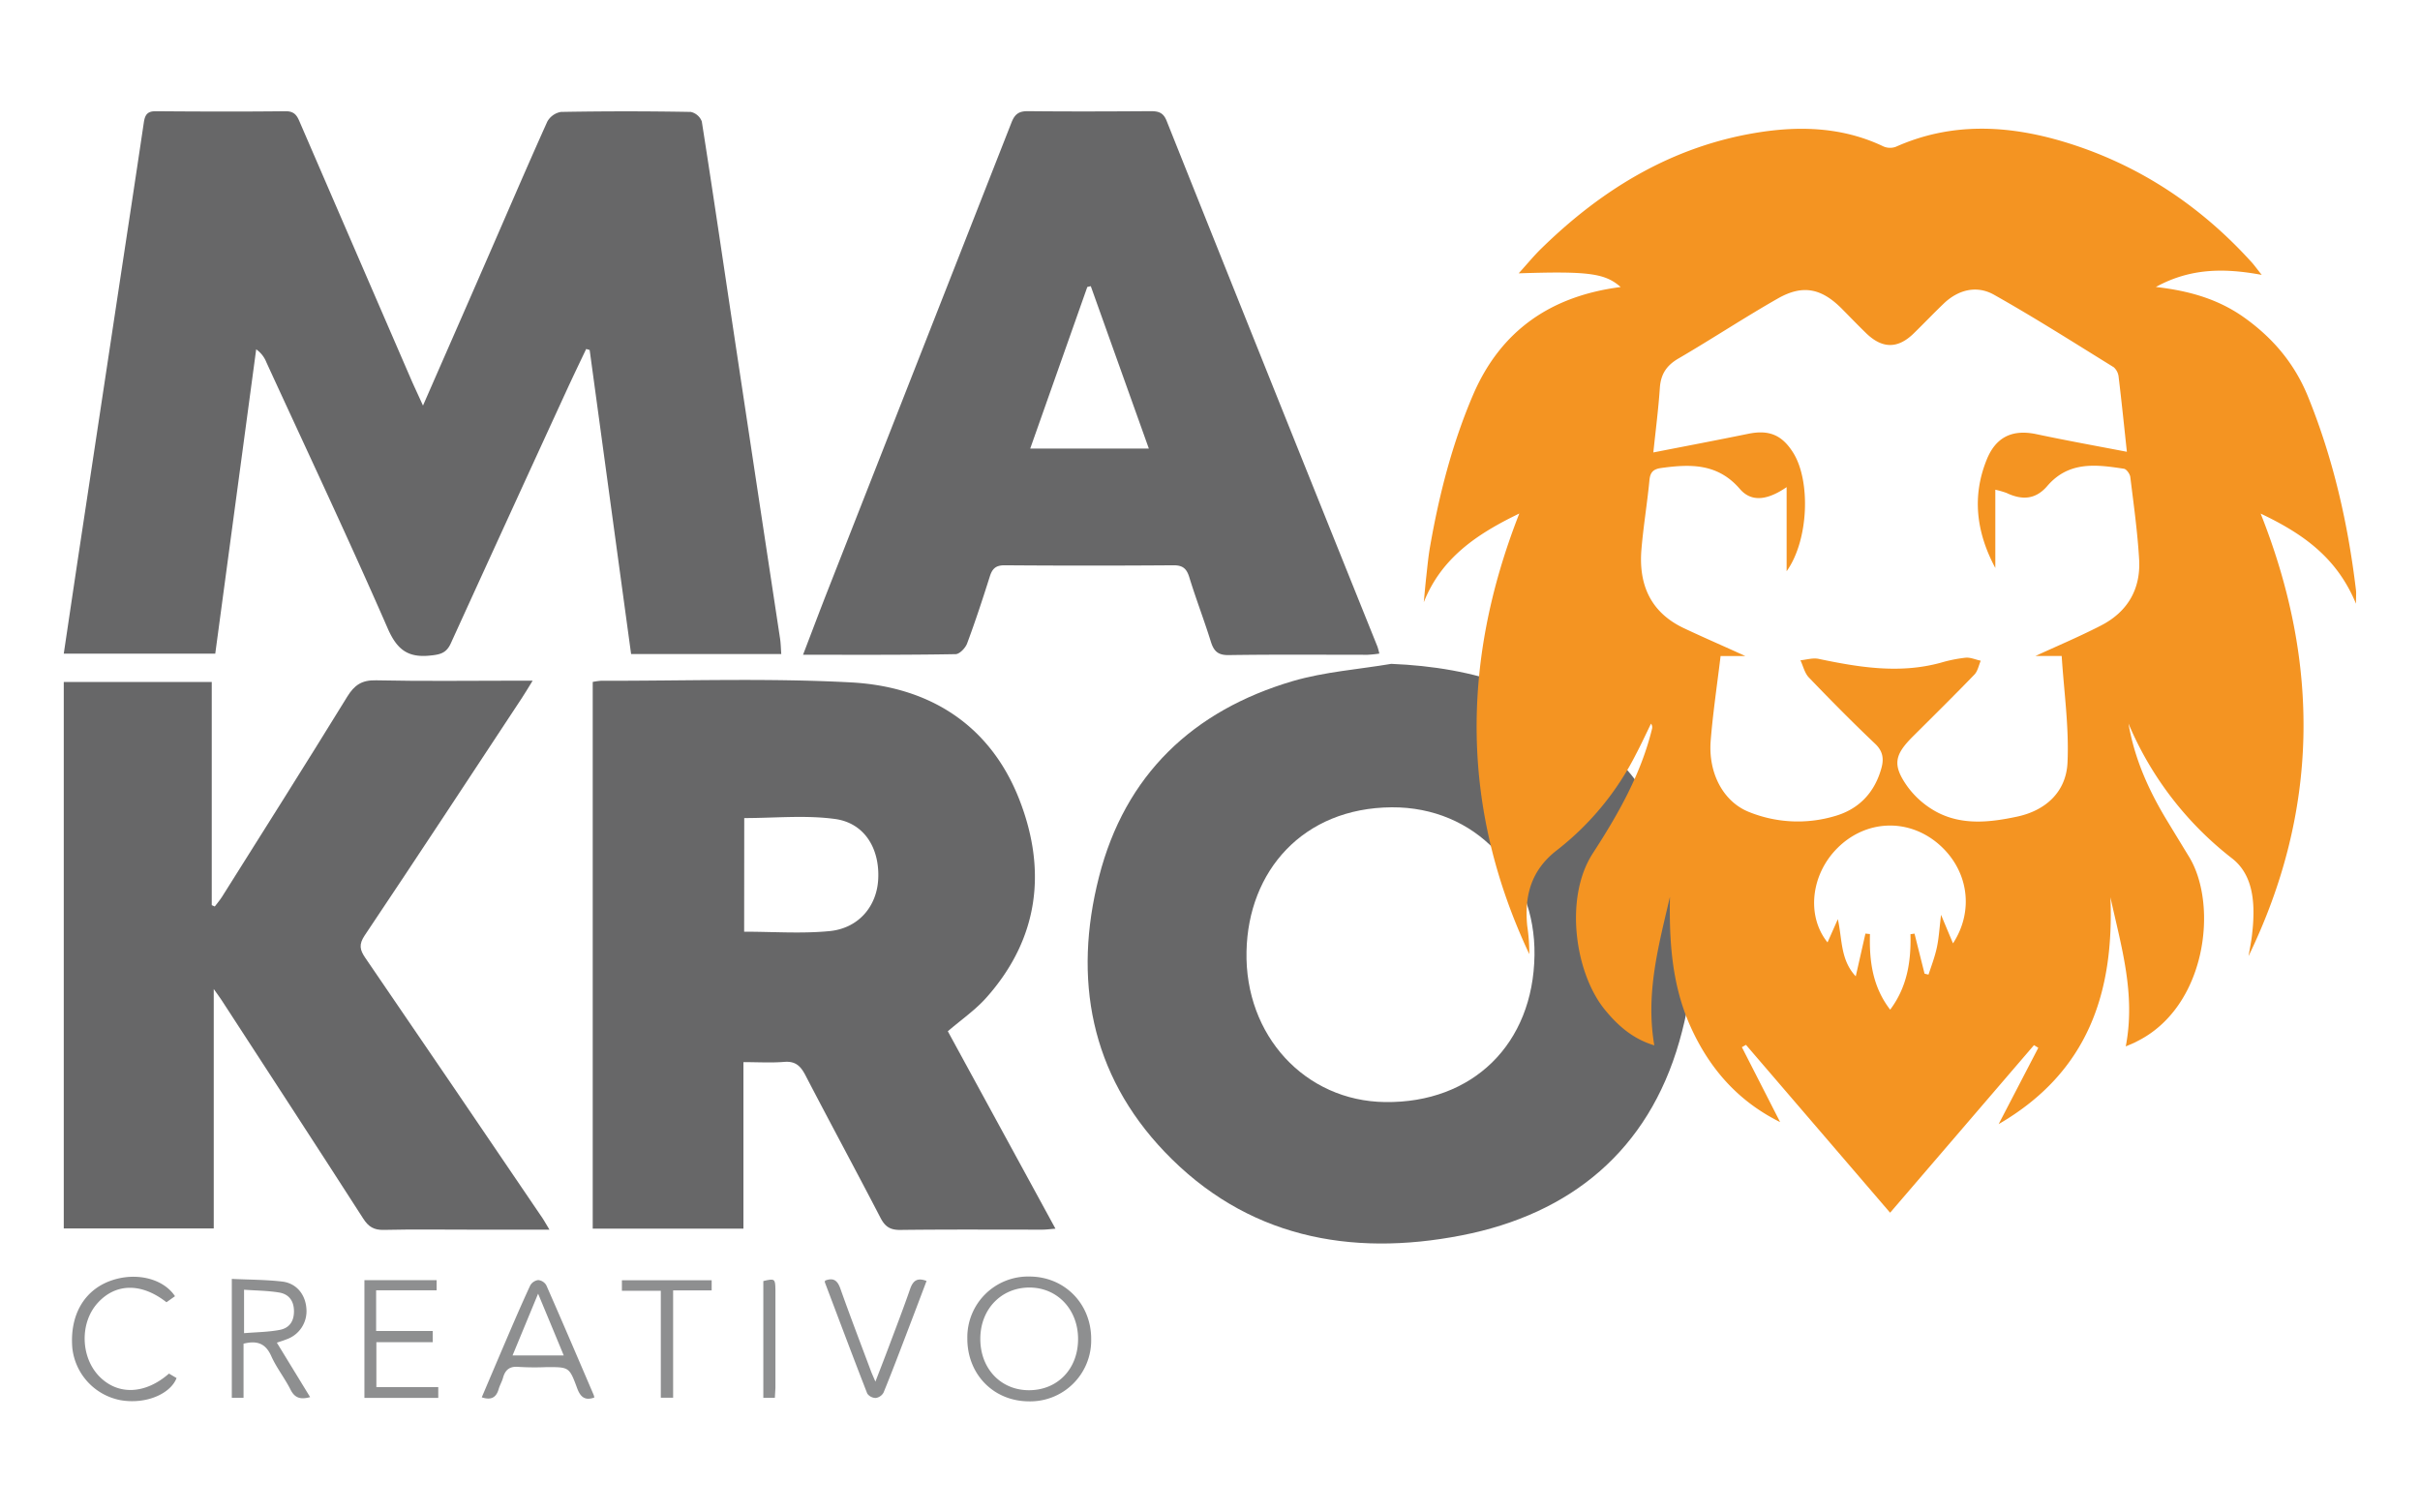 <svg id="Capa_1" data-name="Capa 1" xmlns="http://www.w3.org/2000/svg" viewBox="0 0 800 500"><defs><style>.cls-1{fill:#676768;}.cls-2{fill:#8e8f90;}.cls-3{fill:#f49422;}</style></defs><title>logo_makro_creativo_web</title><path class="cls-1" d="M139.83,134.08c7.06-16.14,13.59-31,20.09-45.93,7-16,13.83-32,21-47.94A6.39,6.39,0,0,1,185.45,37q21.45-.39,42.91,0A5.08,5.08,0,0,1,232,40.15c3.84,24.45,7.42,48.94,11.11,73.41q7.35,48.78,14.76,97.54c.24,1.59.26,3.22.4,5.12H208.63q-6.87-50.35-13.7-100.52l-1.15-.33c-2,4.19-4,8.35-5.95,12.56q-19.46,42.34-38.8,84.74c-1.39,3.06-3.26,3.67-6.42,4-7.48.89-11.25-1.63-14.42-8.88-12.89-29.53-26.66-58.68-40.12-88a9.47,9.47,0,0,0-3.38-4.31q-6.75,50.2-13.53,100.6H21.08c1.64-11,3.22-21.67,4.82-32.31Q32.22,142,38.55,100.09c3-19.87,6.05-39.74,9-59.62.39-2.63,1.25-3.73,4-3.7,14.31.11,28.62.16,42.92,0,3.15,0,3.86,1.78,4.8,4q18.49,42.76,37,85.51C137.25,128.46,138.29,130.68,139.83,134.08Z"/><path class="cls-1" d="M459.92,219.46c27.62,1.12,52.47,8.83,72,28.53,26.95,27.16,33.51,60.39,23.22,96.33s-35.78,57-71.95,64.07c-37,7.22-71.31.56-98.23-27.66-24.48-25.66-30.26-57.14-21.66-90.84s31-55,64.09-64.74C437.9,222.08,449.06,221.29,459.92,219.46Zm47.35,96.32c.39-27.56-19.62-49.08-47.2-48.9-29.34.2-47.46,21.05-48,47.65-.62,27.81,19.36,49.44,45.78,49.79C486.87,364.71,506.86,345.1,507.27,315.78Z"/><path class="cls-1" d="M195.94,406.16V225.44a21.59,21.59,0,0,1,2.72-.39c27.56.06,55.18-.93,82.66.54,25.86,1.38,46.06,14,55.72,38.91,9.11,23.49,6.28,45.94-11,65.33-3.64,4.08-8.27,7.27-12.71,11.09l35.58,65.26c-1.87.15-3.12.32-4.37.32-15.63,0-31.26-.1-46.89.09-3.38.05-5.07-1.09-6.58-4-8.19-15.8-16.67-31.45-24.87-47.24-1.58-3-3.29-4.6-6.92-4.31-4.29.35-8.64.08-13.52.08v55.05ZM246,308c9.61,0,19,.7,28.21-.19,9.58-.93,15.6-8.13,16.1-17.07.57-10.17-4.48-18.67-14.28-20s-19.87-.3-30-.3Z"/><path class="cls-1" d="M181.64,406.5h-26c-9.58,0-19.16-.14-28.73.08-3.28.08-5.09-1-6.85-3.76-15.52-24.15-31.22-48.2-46.86-72.27-.54-.83-1.14-1.62-2.54-3.6v79.16H21.08V225.46H70v73.77l1,.44c.8-1.06,1.67-2.06,2.38-3.18,13.84-22,27.76-44,41.41-66.18,2.36-3.83,4.79-5.52,9.49-5.41,15.45.34,30.91.12,46.37.12h5.43c-1.49,2.4-2.46,4.07-3.52,5.67-17.29,26.21-34.52,52.46-52,78.54-2,3-1.62,4.76.21,7.44q29,42.4,57.83,84.94C179.51,402.85,180.23,404.17,181.64,406.5Z"/><path class="cls-1" d="M265.47,216.45c2.92-7.61,5.47-14.41,8.12-21.16Q304,117.86,334.41,40.42c1.12-2.84,2.56-3.7,5.48-3.67,13.47.14,26.95.09,40.42,0,2.53,0,4.21.36,5.33,3.15q34.75,87,69.71,173.85a23.15,23.15,0,0,1,.63,2.31,38,38,0,0,1-3.9.4c-15.3,0-30.6-.13-45.9.1-3.59.05-4.92-1.33-5.9-4.44-2.22-7.13-4.92-14.11-7.11-21.25-.87-2.85-2.11-4-5.19-4q-27.94.21-55.89,0c-2.91,0-4.07,1.12-4.88,3.7-2.35,7.44-4.79,14.85-7.51,22.16-.56,1.49-2.48,3.5-3.79,3.52C299.46,216.54,283,216.45,265.47,216.45Zm75.1-68.17h39.21c-6.54-18.29-12.87-36-19.19-53.68l-1.15.27Z"/><path class="cls-2" d="M319.78,442.38A20.07,20.07,0,0,1,340.28,422c11.64,0,20.49,9,20.44,20.72A20.16,20.16,0,0,1,340,463.26C328.34,463.15,319.71,454.24,319.78,442.38Zm4.29.09c-.07,9.92,6.75,17.14,16.14,17.11s16.11-7,16.18-16.77-6.7-17.05-15.84-17.17C331.14,425.51,324.13,432.66,324.07,442.47Z"/><path class="cls-2" d="M91.52,443.86l11,18c-3,.82-5,.44-6.46-2.44-1.93-3.83-4.67-7.27-6.41-11.17-1.86-4.16-4.69-5.17-9.14-4.05v17.87H76.63V422.78c5.71.27,11.22.25,16.67.88,4.75.56,7.73,4.34,8,9.1a9.83,9.83,0,0,1-6.6,10C93.82,443.12,92.86,443.41,91.52,443.86Zm-10.84-17.5v14.36c4.11-.34,8-.36,11.79-1.08,3.32-.64,4.75-3,4.71-6.27s-1.62-5.55-4.93-6.09C88.48,426.66,84.61,426.65,80.68,426.36Z"/><path class="cls-2" d="M196.46,462c-3.12,1.11-4.61-.2-5.68-3.12-2.58-7-2.7-6.94-10-6.94a91,91,0,0,1-9.2-.06c-3-.31-4.54.85-5.3,3.61-.35,1.27-1.07,2.44-1.43,3.71-.8,2.8-2.49,3.76-5.59,2.73,2.27-5.33,4.52-10.65,6.81-16,3-7,6-14.08,9.22-21a3.56,3.56,0,0,1,2.64-1.76,3.47,3.47,0,0,1,2.66,1.69c5.31,12.06,10.48,24.19,15.68,36.3A4.28,4.28,0,0,1,196.46,462Zm-18.58-34.32-8.44,20.4h16.92C183.56,441.3,180.87,434.84,177.88,427.66Z"/><path class="cls-2" d="M124.34,426.55V440h18.71v3.7H124.42v14.85h20.46v3.57H120.47V423.2h23.87v3.35Z"/><path class="cls-2" d="M57.85,428.5l-2.82,2c-8.29-6.51-16.86-6.34-22.81.31s-5.57,18.07.78,24.38c6.15,6.11,15.06,5.72,22.86-1.11l2.51,1.48c-2,5.21-10.15,8.82-18.64,7.29A19.73,19.73,0,0,1,23.9,445.53c-.86-10.73,3.88-19,12.71-22.15C44.8,420.45,53.91,422.57,57.85,428.5Z"/><path class="cls-2" d="M306.3,423.46c-2.25,5.94-4.48,11.85-6.74,17.74-2.45,6.4-4.88,12.82-7.48,19.16a3.5,3.5,0,0,1-2.55,1.78,3.46,3.46,0,0,1-2.83-1.45c-4.76-12.2-9.35-24.47-14-36.73-.07-.17,0-.39.06-.61,2.58-1,4-.25,5,2.51,3.25,9.17,6.73,18.25,10.14,27.36.35.95.79,1.87,1.49,3.53,1.64-4.25,3.06-7.89,4.43-11.54,2.41-6.43,4.88-12.83,7.12-19.31C301.93,423.21,303.38,422.34,306.3,423.46Z"/><path class="cls-2" d="M222.52,426.58v35.48h-4.07V426.71H205.59v-3.48h29.67v3.35Z"/><path class="cls-2" d="M256.15,462.11h-3.81V423.49c3.78-.9,3.94-.78,4,2.85q0,16.26,0,32.51C256.29,459.85,256.21,460.85,256.15,462.11Z"/><path class="cls-3" d="M702.73,345.92c3.35-17.36-1.55-33.18-5.07-49.31,1.25,31.38-7.27,57.77-36.95,75,4.75-9.13,8.93-17.18,13.11-25.23l-1.43-.87L624.83,400.9l-47.65-55.49-1.35.77,12.64,24.76c-13.93-6.91-23.35-17.69-29.58-31.48s-7.11-28.22-6.84-43c-3.72,16-8.13,31.9-5.17,49.12-7-2.09-12-6.47-16.27-11.69-9.9-12-13.63-37-4.08-51.77,8.34-12.86,15.92-26.11,19.6-41.2a2,2,0,0,0-.34-1.7c-1.64,3.35-3.2,6.73-4.92,10A93.78,93.78,0,0,1,514.76,281c-8.56,6.55-10.88,15.05-9.89,25.08a60.84,60.84,0,0,1,.68,9.33c-22.42-47.62-22.83-95.9-3.3-145.65-14.11,6.81-25.76,14.69-31.58,29.33.28-2.92.53-5.85.86-8.78.35-3.14.64-6.29,1.18-9.4,3-17.24,7.31-34.12,14.2-50.25,9.22-21.57,26-32.85,48.85-35.77-5.15-4.53-10.51-5.3-33.72-4.53,2.93-3.22,5.18-6,7.69-8.4,20-19.53,43.06-33.5,70.9-38.08,14.21-2.34,28.51-1.92,42,4.53a5.52,5.52,0,0,0,4.11.11c18.32-8.17,37-7.21,55.58-1.63,24.24,7.31,44.77,20.83,61.82,39.58,1,1.07,1.83,2.27,3.54,4.4-12.39-2.3-23.58-2.27-35,4,11,1.24,20.5,4,28.9,9.88,9.6,6.77,16.87,15.25,21.37,26.3,8.39,20.63,13.26,42.08,15.89,64.11.11.92,0,1.86,0,4.42-6.26-15.19-17.42-23.1-31.52-29.8,19.85,49.95,19.16,98.5-4,146.3.42-2.59,1-5.18,1.23-7.79a57.27,57.27,0,0,0,.38-8c-.2-6.36-1.85-12.44-7-16.48a110.83,110.83,0,0,1-34.3-44.62c2,11.71,6.76,22.26,12.87,32.29q3.64,6,7.26,11.93c9.59,16,5.59,49.54-17.39,60.88C705.45,344.81,704.38,345.21,702.73,345.92Zm.37-196.57c-.91-8.45-1.73-16.53-2.71-24.6a5,5,0,0,0-1.62-3.34c-13.13-8.12-26.17-16.42-39.64-24-5.63-3.15-11.71-1.7-16.56,2.93-3.36,3.22-6.58,6.6-9.91,9.85-5.24,5.14-10.37,5.15-15.71,0-2.75-2.66-5.39-5.42-8.09-8.14-6.7-6.74-12.88-8.07-21.1-3.4-11.11,6.32-21.8,13.39-32.84,19.83-4,2.31-5.9,5.2-6.21,9.75-.49,7.16-1.42,14.28-2.15,21.34,11-2.15,21.22-4.09,31.45-6.18,6.76-1.37,11.09.37,14.79,6.29,5.81,9.27,5.15,28.91-2.18,39.16v-27.8c-5.84,4-11.39,5.33-15.45.61-7.33-8.52-16.36-8.27-26-6.94-2.61.36-3.65,1.37-3.9,4.05-.73,7.61-2,15.17-2.64,22.79-1,11.71,3,20.92,14.08,26.14,6.61,3.12,13.31,6,20.27,9.19h-8.19c-1.14,9.47-2.52,18.67-3.27,27.92-.87,10.69,4.1,20.14,12.52,23.57a43,43,0,0,0,28.36,1.46c8.09-2.27,13.36-7.82,15.58-16,.83-3.07.44-5.57-2.15-8-7.48-7.1-14.73-14.44-21.87-21.88-1.39-1.45-1.87-3.76-2.77-5.67,2-.19,4.1-.87,6-.47,13.41,2.81,26.79,5,40.4,1.27a47,47,0,0,1,8.26-1.66c1.6-.13,3.29.67,4.94,1-.66,1.54-1,3.42-2.06,4.55-6.7,6.94-13.57,13.72-20.4,20.52-6,6-6.8,9.34-1.92,16.31a28.92,28.92,0,0,0,10.34,8.9c8.23,4.13,17.17,3.15,25.88,1.3,9.65-2,16.39-8.24,16.84-17.86.55-11.75-1.18-23.6-1.92-35.29h-8.67c6.92-3.18,14.36-6.32,21.54-10,8.83-4.5,13.3-12,12.73-21.92-.53-9.11-1.81-18.18-2.92-27.25-.13-1-1.25-2.59-2.09-2.72-9.15-1.4-18.22-2.6-25.35,5.7-3.77,4.39-8.18,4.82-13.49,2.29a30.87,30.87,0,0,0-3.69-1.06v25.87c-6.27-11.72-7.77-23.6-2.87-35.75,3-7.52,8.45-10.12,16.28-8.52C682.87,145.58,692.81,147.38,703.1,149.35ZM645.62,311.86c7.27-11.18,4.91-24.84-5.22-33.21-10-8.23-23.69-7.54-32.94,1.66-8.84,8.77-10.36,22.49-3.32,31.23l3.41-7.68c1.48,6.63.8,13.41,5.92,18.9,1.17-5.16,2.19-9.64,3.2-14.13l1.5.15c-.26,8.93.88,17.47,6.68,25,5.65-7.55,6.94-16,6.71-24.95l1.34-.19q1.65,6.61,3.32,13.24l1.3.31c1-3,2.11-5.92,2.77-9s.83-6.26,1.38-10.77C643.3,306.34,644.37,308.88,645.62,311.86Z"/></svg>